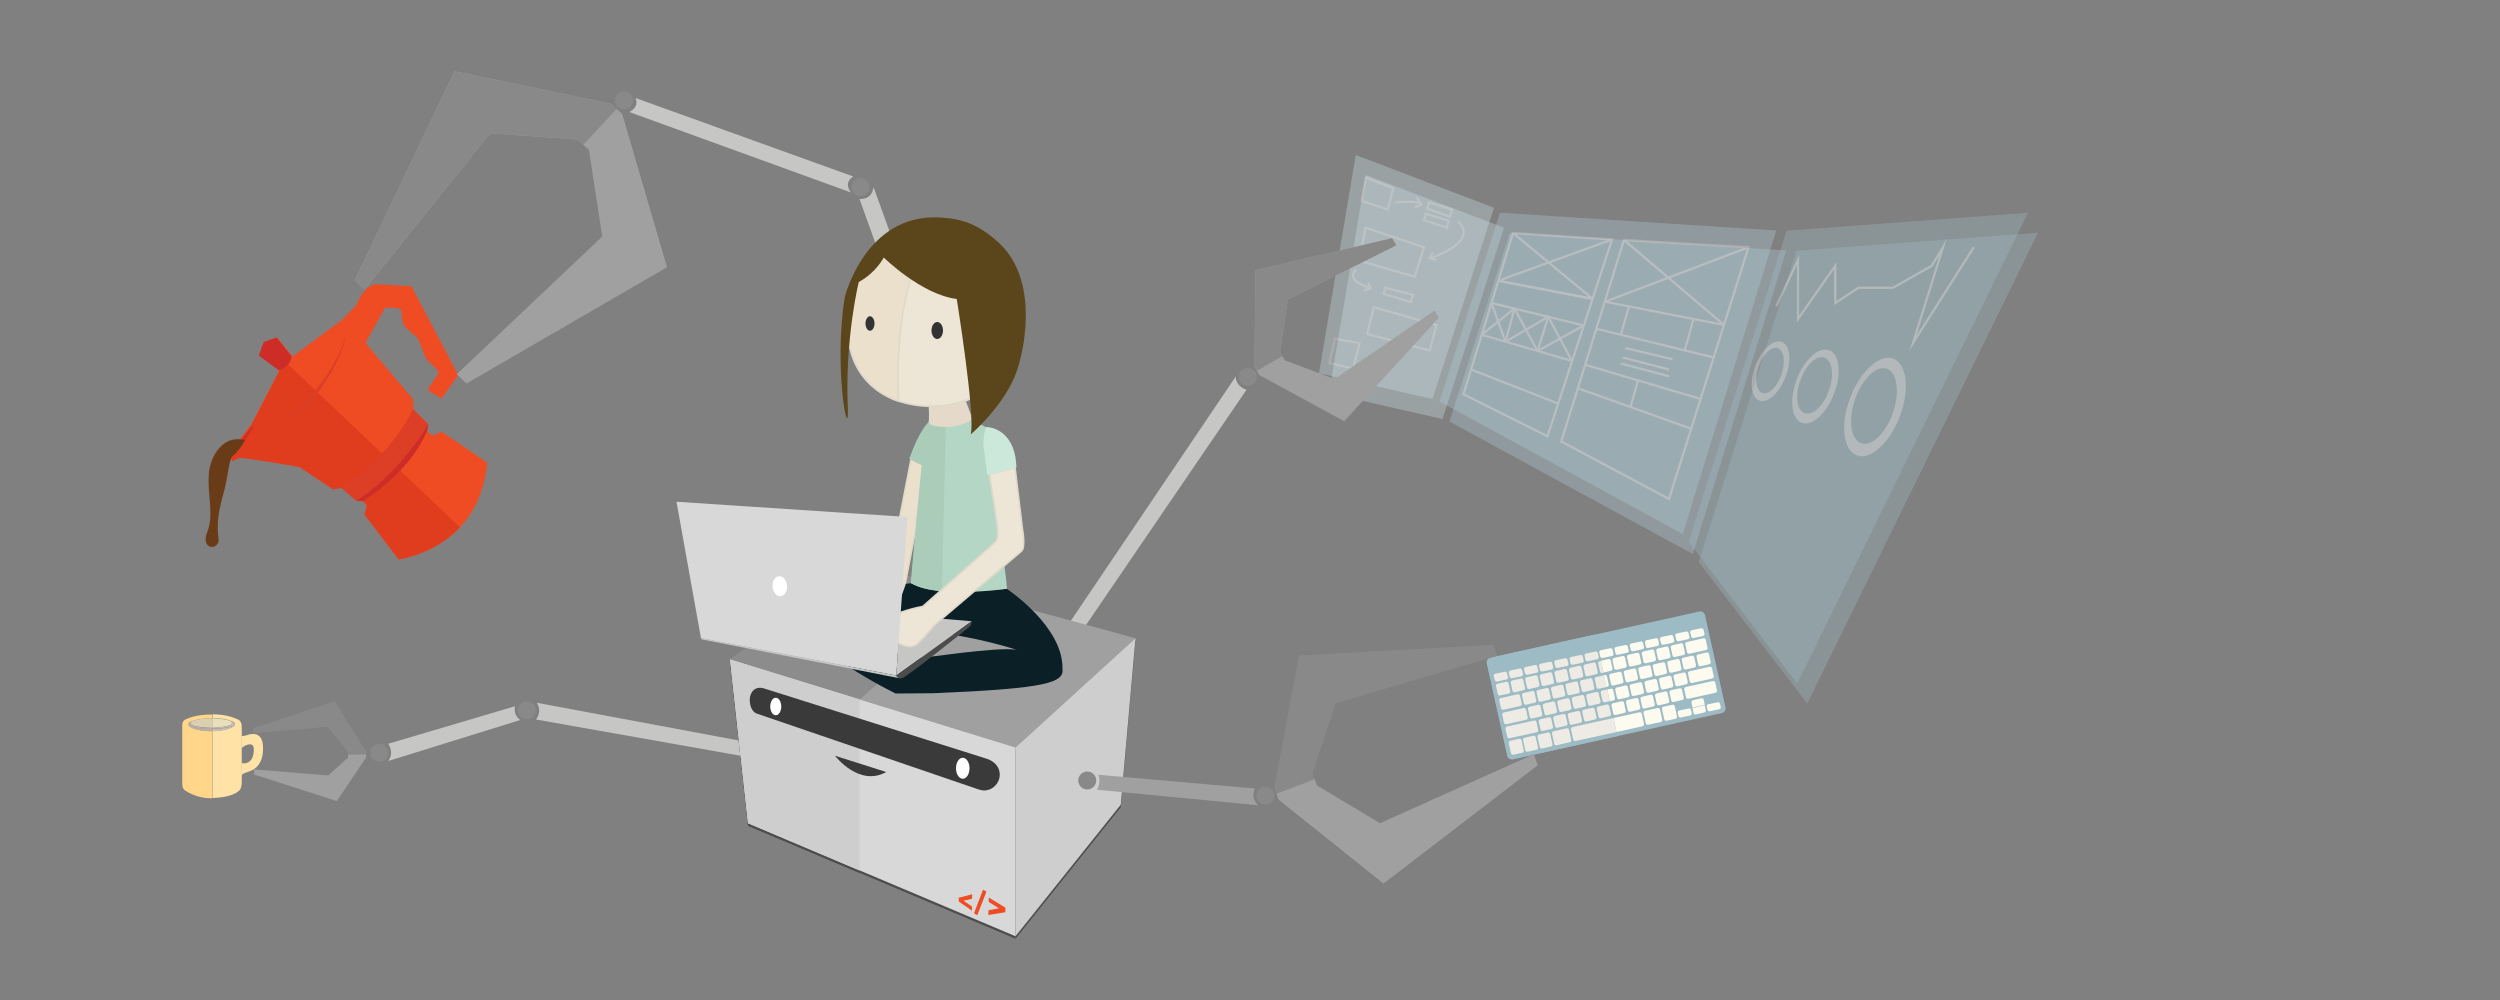 <?xml version="1.0" encoding="utf-8"?>
<!-- Generator: Adobe Illustrator 17.1.0, SVG Export Plug-In . SVG Version: 6.00 Build 0)  -->
<!DOCTYPE svg PUBLIC "-//W3C//DTD SVG 1.1//EN" "http://www.w3.org/Graphics/SVG/1.1/DTD/svg11.dtd">
<svg version="1.1" xmlns="http://www.w3.org/2000/svg" xmlns:xlink="http://www.w3.org/1999/xlink" x="0px" y="0px"
	 viewBox="-475 -175 1000 400" enable-background="new -475 -175 1000 400" xml:space="preserve">
<rect x="-475" y="-175" width="1000" height="400" fill="#808080" stroke="none"/>
<g id="Layer_2_1_">
</g>
<g id="Layer_1">
	<g id="Layer_1_1_" display="none">
		<g display="inline">
			<path fill="#F04C23" d="M34.8,36.5l-0.5-3.1L34,33.2l0-0.2l0.2-0.1l0-0.7l0.2-0.2l0.3-2.3l1.2-0.3c0,0,0.2,0.3,0.3,0.4
				c0,0.1,0,0.1-0.1,0.1c0,0-0.2,0.3-0.2,0.3c0,0.1,0,0.6,0,0.6l-0.3,0.5c0,0,0,0,0,0.1c0,0.1,0,0.4,0,0.4s0,0.1-0.2,0.1
				c-0.2,0-0.4,0.1-0.4,0.1l0.1,0.5l0.9-0.1l1.1-2.9l-0.7-0.8c0,0-0.2-0.3-0.7-0.1s-0.2,0.1-0.2,0.1l-0.6,0l-1.9-0.4l0.1-0.8
				l-0.4-0.2l-0.4,0.2l0.1,0.8l-1.8,0.5l-0.5,0c0,0-0.7,0-0.7,0.3c0,0,0.1,0,0.2,0.1c0.1,0.1,1,1.6,1,1.6l0.2,1.2l0.2,0.2l0,0.6
				l0.1,0.2l0,0.2l-0.3,0.1l-0.6,3.2C30.2,36.5,32.6,37.4,34.8,36.5z"/>
			<path fill="#DC3F26" d="M34.2,32.9c-2,0.4-3.3-0.1-3.3-0.1l0-0.6c0,0,1.8,0.5,3.3,0L34.2,32.9z"/>
			<path fill="#CE2C27" d="M34.2,32.9c-2,0.4-3.3-0.1-3.3-0.1l0.1,0.2c0,0,1.5,0.5,2.9,0C34,33,34.2,32.9,34.2,32.9z"/>
			<path fill="#CE2C27" d="M29.4,29c0,0-0.1-0.1,0.6-0.1c0.6,0,0.5,0,0.5,0l0,0C30.5,28.9,29.7,29,29.4,29L29.4,29z"/>
			<path fill="#CE2C27" d="M32.3,28.3c0,0,0.3,0.2,0.6,0l0.1-0.8l-0.4-0.2l-0.4,0.2L32.3,28.3z"/>
		</g>
	</g>
	<g id="Layer_2">
	</g>
	<g id="Layer_4" display="none">
		<path display="inline" fill="#0B1A3C" d="M32,24.9c0,0,0.3,1.2,0.4,1.6c0.1,0.4-0.1,2.7-0.1,2.7l0,0.5H33l0.4-2.3l0.1-2.5
			C33.5,24.8,32.8,25.4,32,24.9z"/>
		<rect x="36.3" y="16.3" display="inline" fill="#F8E680" width="0.8" height="0.8"/>
		<rect x="34.3" y="15.3" display="inline" fill="#F8E680" width="0.8" height="0.8"/>
		<rect x="35.2" y="15.3" display="inline" fill="#F8E680" width="0.8" height="0.8"/>
		<path display="inline" fill="#EAE0CC" stroke="#E0D9CA" stroke-width="0.673" stroke-miterlimit="10" d="M36.2,16.5
			c0,0-0.2,0.3-0.2,0.3C36,17,36,17,36,17.1c-0.1,0.1-0.1,0.2-0.1,0.2l0.2,0.3c0,0,0.4-0.1,0.5-0.2c0.1-0.1,0.2-0.2,0.1-0.2
			c-0.1,0-0.2,0.1-0.2,0.1s0.2-0.4,0.3-0.4c0,0,0.1-0.1,0-0.3c0,0,0,0-0.1,0c0,0-0.4,0.4-0.4,0.4l0,0c0,0,0.3-0.4,0.3-0.4
			s0-0.1-0.1-0.1c0,0,0,0-0.1,0.1c-0.1,0.1-0.3,0.3-0.3,0.3s0.3-0.4,0.2-0.4c0,0-0.2,0.3-0.3,0.3l0,0C36.1,16.8,36.3,16.6,36.2,16.5
			C36.3,16.5,36.3,16.5,36.2,16.5z"/>
		<path display="inline" fill="#E5DACA" stroke="#E0D9CA" stroke-width="0.673" stroke-miterlimit="10" d="M32.5,20.3
			c0,0,0,0.4-0.1,0.4c-0.1,0,0.6,0.2,0.6,0.2s0.1,0,0.1-0.1s0-0.5,0-0.5S32.6,20.3,32.5,20.3z"/>
		<path display="inline" fill="#CCE8DB" d="M33.1,20.8c0,0,2.3-3.2,2.7-3.6l0.3,0.4c0,0-1,1.7-1.2,1.9s-1.4,1.8-1.4,1.8l-0.3-0.1
			L33.1,20.8"/>
		<path display="inline" fill="#EAE0CC" stroke="#E0D9CA" stroke-width="0.673" stroke-miterlimit="10" d="M31.2,18.7
			c0,1.1,0.8,1.6,1.7,1.6c1,0,1.7-0.6,1.7-1.6s-0.8-1.9-1.7-1.9C31.9,16.7,31.2,17.6,31.2,18.7z"/>
		<circle display="inline" fill="#333333" cx="32.8" cy="18.7" r="0.1"/>
		<circle display="inline" fill="#333333" cx="34.2" cy="18.5" r="0.1"/>
		<path display="inline" fill="#333333" d="M34.5,18c-0.9,0.5-2.2-0.5-2.2-0.5C32,17.7,31.8,18,31.8,18c-0.4,0.5-0.6,1.2-0.6,1.2
			l-0.1-0.2c-0.2-1,0.2-1.4,0.2-1.4l0,0.1c-0.4-0.1-0.3,0.4-0.3,0.4s0.1,1.1-0.4,1.6l-0.2,0.2l0.1-0.2c0-0.5-0.8-0.8-0.3-1.9
			c0.4-1,1.5-0.5,1.5-0.5l0.1-0.1c0,0,1.1-1.2,2.4,0.1C34.2,17.3,34.4,17.5,34.5,18L34.5,18L34.5,18z"/>
		<path display="inline" fill="#333333" d="M32.5,19.1l1,0.2C33.6,19.3,33.1,20,32.5,19.1z"/>
		<path display="inline" fill="#B4D6C4" d="M33.5,24.8l-0.2-3.7c0-0.2-0.2-0.4-0.2-0.4c0,0.1-0.1,0.1-0.1,0.1s-0.6-0.2-0.6-0.2
			c0,0-0.2,0.1-0.4,0.5c0,0-0.5,2.1-0.2,3.4l0.1,0.3C32,24.9,32.7,25.4,33.5,24.8z"/>
		<g display="inline">
			<path d="M34.4,15.6v0.2c0,0,0,0,0,0c0,0,0,0,0,0c0,0,0,0,0,0c0,0,0,0,0,0s0,0,0,0s0,0,0,0c0,0,0,0,0,0c0,0,0,0,0,0v-0.2h0v0.2
				c0,0,0,0,0,0.1c0,0,0,0,0,0s0,0,0,0c0,0,0,0-0.1,0c0,0,0,0-0.1,0c0,0,0,0,0,0s0,0,0,0s0,0,0-0.1L34.4,15.6L34.4,15.6z"/>
			<path d="M34.8,15.7l-0.1-0.2h0.1L34.8,15.7l0.1-0.2H35L34.8,15.7l0.2,0.2h-0.1L34.8,15.7l-0.1,0.2h-0.1L34.8,15.7z"/>
		</g>
		<g display="inline">
			<path d="M35.5,15.6v0.2c0,0,0,0,0,0s0,0,0,0s0,0,0,0c0,0,0,0,0,0s0,0,0,0s0,0,0,0c0,0,0,0,0,0c0,0,0,0,0,0v-0.2h0v0.2
				c0,0,0,0,0,0.1c0,0,0,0,0,0c0,0,0,0,0,0c0,0,0,0-0.1,0c0,0,0,0-0.1,0c0,0,0,0,0,0c0,0,0,0,0,0c0,0,0,0,0-0.1L35.5,15.6L35.5,15.6
				z"/>
			<path d="M35.8,15.6L35.8,15.6l0,0.4h0V15.6z"/>
		</g>
		<path display="inline" fill="#EAE0CC" stroke="#E0D9CA" stroke-width="0.673" stroke-miterlimit="10" d="M36.8,20.8
			c0,0,0.7-0.4,0.9-0.3c0.2,0.1,0.5,0.4,0.5,0.4s0,0.1,0,0.1s-0.5-0.3-0.5-0.3s0.1,0.2,0,0.3c-0.1,0.1-0.1,0.3-0.3,0.3s-0.5,0-0.5,0
			L36.8,20.8z"/>
		<path display="inline" fill="#CCE8DB" d="M32.2,20.7c0,0-0.4,0.2-0.2,0.5c0.1,0.3,1.9,1.2,1.9,1.2s0.1,0,0.3,0
			c0.2,0,2.9-1.1,2.9-1.1l-0.2-0.6c0,0-2.4,0.7-2.7,0.7C33.8,21.5,32.3,20.6,32.2,20.7z"/>
	</g>
</g>
<g id="Layer_3">
	<path fill="#C6C6C5" d="M-260.3,106.1l87.8,16.4c0,0-2.3,2.6-0.6,5.8l-87.5-15.5C-260.7,112.8-257.9,109.9-260.3,106.1z"/>
	<path fill="#898989" d="M-505.9,39.3c6.4,0,11.9,0.9,11.9,0.9l-12.9,5.1l-10.6-5.1C-517.5,40.2-511.8,39.3-505.9,39.3z"/>
	<g opacity="0.35">
		<polygon fill="#CAE0E5" points="56.6,-17.7 71.3,-105 126.6,-83.9 102,-7.4 		"/>
		<polygon fill="#B0CCD7" points="129,-81.9 104.8,-6.4 202.1,46.6 239.5,-74.8 		"/>
		<polygon fill="#9DBBC4" points="243.6,-74.7 204.5,49.8 247.9,106.4 340.2,-81.9 		"/>
	</g>
	<g>
		<path fill="#9DBBC4" d="M215.2,108c0.2,1-0.4,1.9-1.4,2.2l-83.7,18.5c-1,0.2-1.9-0.4-2.2-1.4l-8.2-37c-0.2-1,0.4-1.9,1.4-2.2
			l83.7-18.5c1-0.2,1.9,0.4,2.2,1.4L215.2,108z"/>
		<path fill="#9DBBC4" d="M172,119.4l-41.8,9.3c-1,0.2-1.9-0.4-2.2-1.4l-8.2-37c-0.2-1,0.4-1.9,1.4-2.2l41.8-9.3L172,119.4z"/>
		<path fill="#FDFBEF" d="M170.4,112.2l10.4-2.3c0.4-0.1,0.8,0.2,0.9,0.6l0.9,4.1c0.1,0.4-0.2,0.8-0.6,0.9l-10.4,2.3"/>
		<path fill="#EDEBE4" d="M145.3,104c0.1,0.4-0.2,0.8-0.6,0.9l-3.5,0.8c-0.4,0.1-0.8-0.2-0.9-0.6l-0.7-3.2c-0.1-0.4,0.2-0.8,0.6-0.9
			l3.5-0.8c0.4-0.1,0.8,0.2,0.9,0.6L145.3,104z"/>
		<path fill="#EDEBE4" d="M139.5,105.2c0.1,0.4-0.2,0.8-0.6,0.9l-3.5,0.8c-0.4,0.1-0.8-0.2-0.9-0.6l-0.7-3.2
			c-0.1-0.4,0.2-0.8,0.6-0.9l3.5-0.8c0.4-0.1,0.8,0.2,0.9,0.6L139.5,105.2z"/>
		<path fill="#EDEBE4" d="M133.7,106.5c0.1,0.4-0.2,0.8-0.6,0.9l-6.8,1.5c-0.4,0.1-0.8-0.2-0.9-0.6l-0.7-3.2
			c-0.1-0.4,0.2-0.8,0.6-0.9l6.8-1.5c0.4-0.1,0.8,0.2,0.9,0.6L133.7,106.5z"/>
		<path fill="#EDEBE4" d="M156.9,101.4c0.1,0.4-0.2,0.8-0.6,0.9l-3.5,0.8c-0.4,0.1-0.8-0.2-0.9-0.6l-0.7-3.2
			c-0.1-0.4,0.2-0.8,0.6-0.9l3.5-0.8c0.4-0.1,0.8,0.2,0.9,0.6L156.9,101.4z"/>
		<path fill="#EDEBE4" d="M151.1,102.7c0.1,0.4-0.2,0.8-0.6,0.9l-3.5,0.8c-0.4,0.1-0.8-0.2-0.9-0.6l-0.7-3.2
			c-0.1-0.4,0.2-0.8,0.6-0.9l3.5-0.8c0.4-0.1,0.8,0.2,0.9,0.6L151.1,102.7z"/>
		<path fill="#EDEBE4" d="M162.7,100.1c0.1,0.4-0.2,0.8-0.6,0.9l-3.5,0.8c-0.4,0.1-0.8-0.2-0.9-0.6l-0.7-3.2
			c-0.1-0.4,0.2-0.8,0.6-0.9l3.5-0.8c0.4-0.1,0.8,0.2,0.9,0.6L162.7,100.1z"/>
		<path fill="#FDFBEF" d="M180.2,96.2c0.1,0.4-0.2,0.8-0.6,0.9l-3.5,0.8c-0.4,0.1-0.8-0.2-0.9-0.6l-0.7-3.2
			c-0.1-0.4,0.2-0.8,0.6-0.9l3.5-0.8c0.4-0.1,0.8,0.2,0.9,0.6L180.2,96.2z"/>
		<path fill="#FDFBEF" d="M174.4,97.5c0.1,0.4-0.2,0.8-0.6,0.9l-3.5,0.8c-0.4,0.1-0.8-0.2-0.9-0.6l-0.7-3.2
			c-0.1-0.4,0.2-0.8,0.6-0.9l3.5-0.8c0.4-0.1,0.8,0.2,0.9,0.6L174.4,97.5z"/>
		<path fill="#FDFBEF" d="M191.8,93.7c0.1,0.4-0.2,0.8-0.6,0.9l-3.5,0.8c-0.4,0.1-0.8-0.2-0.9-0.6l-0.7-3.2
			c-0.1-0.4,0.2-0.8,0.6-0.9l3.5-0.8c0.4-0.1,0.8,0.2,0.9,0.6L191.8,93.7z"/>
		<path fill="#FDFBEF" d="M186,94.9c0.1,0.4-0.2,0.8-0.6,0.9l-3.5,0.8c-0.4,0.1-0.8-0.2-0.9-0.6l-0.7-3.2c-0.1-0.4,0.2-0.8,0.6-0.9
			l3.5-0.8c0.4-0.1,0.8,0.2,0.9,0.6L186,94.9z"/>
		<path fill="#FDFBEF" d="M203.4,91.1c0.1,0.4-0.2,0.8-0.6,0.9l-3.5,0.8c-0.4,0.1-0.8-0.2-0.9-0.6l-0.7-3.2
			c-0.1-0.4,0.2-0.8,0.6-0.9l3.5-0.8c0.4-0.1,0.8,0.2,0.9,0.6L203.4,91.1z"/>
		<path fill="#FDFBEF" d="M197.6,92.4c0.1,0.4-0.2,0.8-0.6,0.9l-3.5,0.8c-0.4,0.1-0.8-0.2-0.9-0.6l-0.7-3.2
			c-0.1-0.4,0.2-0.8,0.6-0.9l3.5-0.8c0.4-0.1,0.8,0.2,0.9,0.6L197.6,92.4z"/>
		<path fill="#FDFBEF" d="M209.3,89.8c0.1,0.4-0.2,0.8-0.6,0.9l-3.5,0.8c-0.4,0.1-0.8-0.2-0.9-0.6l-0.7-3.2
			c-0.1-0.4,0.2-0.8,0.6-0.9l3.5-0.8c0.4-0.1,0.8,0.2,0.9,0.6L209.3,89.8z"/>
		<path fill="#EDEBE4" d="M147.8,109.4c0.1,0.4-0.2,0.8-0.6,0.9l-3.5,0.8c-0.4,0.1-0.8-0.2-0.9-0.6l-0.7-3.2
			c-0.1-0.4,0.2-0.8,0.6-0.9l3.5-0.8c0.4-0.1,0.8,0.2,0.9,0.6L147.8,109.4z"/>
		<path fill="#EDEBE4" d="M141.9,110.7c0.1,0.4-0.2,0.8-0.6,0.9l-3.5,0.8c-0.4,0.1-0.8-0.2-0.9-0.6l-0.7-3.2
			c-0.1-0.4,0.2-0.8,0.6-0.9l3.5-0.8c0.4-0.1,0.8,0.2,0.9,0.6L141.9,110.7z"/>
		<path fill="#EDEBE4" d="M136.1,112c0.1,0.4-0.2,0.8-0.6,0.9l-8,1.8c-0.4,0.1-0.8-0.2-0.9-0.6l-0.7-3.2c-0.1-0.4,0.2-0.8,0.6-0.9
			l8-1.8c0.4-0.1,0.8,0.2,0.9,0.6L136.1,112z"/>
		<path fill="#EDEBE4" d="M159.4,106.8c0.1,0.4-0.2,0.8-0.6,0.9l-3.5,0.8c-0.4,0.1-0.8-0.2-0.9-0.6l-0.7-3.2
			c-0.1-0.4,0.2-0.8,0.6-0.9l3.5-0.8c0.4-0.1,0.8,0.2,0.9,0.6L159.4,106.8z"/>
		<path fill="#EDEBE4" d="M153.6,108.1c0.1,0.4-0.2,0.8-0.6,0.9l-3.5,0.8c-0.4,0.1-0.8-0.2-0.9-0.6l-0.7-3.2
			c-0.1-0.4,0.2-0.8,0.6-0.9l3.5-0.8c0.4-0.1,0.8,0.2,0.9,0.6L153.6,108.1z"/>
		<path fill="#EDEBE4" d="M165.2,105.6c0.1,0.4-0.2,0.8-0.6,0.9l-3.5,0.8c-0.4,0.1-0.8-0.2-0.9-0.6l-0.7-3.2
			c-0.1-0.4,0.2-0.8,0.6-0.9l3.5-0.8c0.4-0.1,0.8,0.2,0.9,0.6L165.2,105.6z"/>
		<path fill="#FDFBEF" d="M182.6,101.7c0.1,0.4-0.2,0.8-0.6,0.9l-3.5,0.8c-0.4,0.1-0.8-0.2-0.9-0.6l-0.7-3.2
			c-0.1-0.4,0.2-0.8,0.6-0.9l3.5-0.8c0.4-0.1,0.8,0.2,0.9,0.6L182.6,101.7z"/>
		<path fill="#FDFBEF" d="M176.8,103c0.1,0.4-0.2,0.8-0.6,0.9l-3.5,0.8c-0.4,0.1-0.8-0.2-0.9-0.6l-0.7-3.2c-0.1-0.4,0.2-0.8,0.6-0.9
			l3.5-0.8c0.4-0.1,0.8,0.2,0.9,0.6L176.8,103z"/>
		<path fill="#FDFBEF" d="M194.3,99.1c0.1,0.4-0.2,0.8-0.6,0.9l-3.5,0.8c-0.4,0.1-0.8-0.2-0.9-0.6l-0.7-3.2
			c-0.1-0.4,0.2-0.8,0.6-0.9l3.5-0.8c0.4-0.1,0.8,0.2,0.9,0.6L194.3,99.1z"/>
		<path fill="#FDFBEF" d="M188.5,100.4c0.1,0.4-0.2,0.8-0.6,0.9l-3.5,0.8c-0.4,0.1-0.8-0.2-0.9-0.6l-0.7-3.2
			c-0.1-0.4,0.2-0.8,0.6-0.9l3.5-0.8c0.4-0.1,0.8,0.2,0.9,0.6L188.5,100.4z"/>
		<path fill="#EDEBE4" d="M140.8,98.9c0.1,0.4-0.2,0.8-0.6,0.9l-3.5,0.8c-0.4,0.1-0.8-0.2-0.9-0.6l-0.7-3.2
			c-0.1-0.4,0.2-0.8,0.6-0.9l3.5-0.8c0.4-0.1,0.8,0.2,0.9,0.6L140.8,98.9z"/>
		<path fill="#EDEBE4" d="M135,100.2c0.1,0.4-0.2,0.8-0.6,0.9l-3.5,0.8c-0.4,0.1-0.8-0.2-0.9-0.6l-0.7-3.2c-0.1-0.4,0.2-0.8,0.6-0.9
			l3.5-0.8c0.4-0.1,0.8,0.2,0.9,0.6L135,100.2z"/>
		<path fill="#EDEBE4" d="M140.3,93.2c0.1,0.4-0.2,0.8-0.6,0.9l-3.8,0.8c-0.4,0.1-0.8-0.2-0.9-0.6l-0.4-1.6
			c-0.1-0.4,0.2-0.8,0.6-0.9L139,91c0.4-0.1,0.8,0.2,0.9,0.6L140.3,93.2z"/>
		<path fill="#EDEBE4" d="M134.2,94.6c0.1,0.4-0.2,0.8-0.6,0.9l-3.8,0.8c-0.4,0.1-0.8-0.2-0.9-0.6l-0.4-1.6
			c-0.1-0.4,0.2-0.8,0.6-0.9l3.8-0.8c0.4-0.1,0.8,0.2,0.9,0.6L134.2,94.6z"/>
		<path fill="#EDEBE4" d="M128.2,95.9c0.1,0.4-0.2,0.8-0.6,0.9l-3.8,0.8c-0.4,0.1-0.8-0.2-0.9-0.6l-0.4-1.6
			c-0.1-0.4,0.2-0.8,0.6-0.9l3.8-0.8c0.4-0.1,0.8,0.2,0.9,0.6L128.2,95.9z"/>
		<path fill="#EDEBE4" d="M146.3,91.9c0.1,0.4-0.2,0.8-0.6,0.9l-3.8,0.8c-0.4,0.1-0.8-0.2-0.9-0.6l-0.4-1.6
			c-0.1-0.4,0.2-0.8,0.6-0.9l3.8-0.8c0.4-0.1,0.8,0.2,0.9,0.6L146.3,91.9z"/>
		<path fill="#EDEBE4" d="M158.5,89.2c0.1,0.4-0.2,0.8-0.6,0.9l-3.8,0.8c-0.4,0.1-0.8-0.2-0.9-0.6l-0.4-1.6
			c-0.1-0.4,0.2-0.8,0.6-0.9l3.8-0.8c0.4-0.1,0.8,0.2,0.9,0.6L158.5,89.2z"/>
		<path fill="#EDEBE4" d="M152.4,90.5c0.1,0.4-0.2,0.8-0.6,0.9l-3.8,0.8c-0.4,0.1-0.8-0.2-0.9-0.6l-0.4-1.6
			c-0.1-0.4,0.2-0.8,0.6-0.9l3.8-0.8c0.4-0.1,0.8,0.2,0.9,0.6L152.4,90.5z"/>
		<path fill="#EDEBE4" d="M164.5,87.8c0.1,0.4-0.2,0.8-0.6,0.9l-3.8,0.8c-0.4,0.1-0.8-0.2-0.9-0.6l-0.4-1.6
			c-0.1-0.4,0.2-0.8,0.6-0.9l3.8-0.8c0.4-0.1,0.8,0.2,0.9,0.6L164.5,87.8z"/>
		<path fill="#FDFBEF" d="M170.4,86.5c0.1,0.4-0.2,0.8-0.6,0.9l-3.8,0.8c-0.4,0.1-0.8-0.2-0.9-0.6l-0.4-1.6
			c-0.1-0.4,0.2-0.8,0.6-0.9l3.8-0.8c0.4-0.1,0.8,0.2,0.9,0.6L170.4,86.5z"/>
		<path fill="#FDFBEF" d="M176.5,85.2c0.1,0.4-0.2,0.8-0.6,0.9l-3.8,0.8c-0.4,0.1-0.8-0.2-0.9-0.6l-0.4-1.6
			c-0.1-0.4,0.2-0.8,0.6-0.9l3.8-0.8c0.4-0.1,0.8,0.2,0.9,0.6L176.5,85.2z"/>
		<path fill="#FDFBEF" d="M188.6,82.5c0.1,0.4-0.2,0.8-0.6,0.9l-3.8,0.8c-0.4,0.1-0.8-0.2-0.9-0.6L183,82c-0.1-0.4,0.2-0.8,0.6-0.9
			l3.8-0.8c0.4-0.1,0.8,0.2,0.9,0.6L188.6,82.5z"/>
		<path fill="#FDFBEF" d="M182.6,83.8c0.1,0.4-0.2,0.8-0.6,0.9l-3.8,0.8c-0.4,0.1-0.8-0.2-0.9-0.6l-0.4-1.6
			c-0.1-0.4,0.2-0.8,0.6-0.9l3.8-0.8c0.4-0.1,0.8,0.2,0.9,0.6L182.6,83.8z"/>
		<path fill="#FDFBEF" d="M194.7,81.2c0.1,0.4-0.2,0.8-0.6,0.9l-3.8,0.8c-0.4,0.1-0.8-0.2-0.9-0.6l-0.4-1.6
			c-0.1-0.4,0.2-0.8,0.6-0.9l3.8-0.8c0.4-0.1,0.8,0.2,0.9,0.6L194.7,81.2z"/>
		<path fill="#FDFBEF" d="M201.7,110.3c0.1,0.4-0.2,0.8-0.6,0.9l-3.8,0.8c-0.4,0.1-0.8-0.2-0.9-0.6l-0.3-1.3
			c-0.1-0.4,0.2-0.8,0.6-0.9l3.8-0.8c0.4-0.1,0.8,0.2,0.9,0.6L201.7,110.3z"/>
		<path fill="#FDFBEF" d="M213.3,107.8c0.1,0.4-0.2,0.8-0.6,0.9l-3.8,0.8c-0.4,0.1-0.8-0.2-0.9-0.6l-0.3-1.3
			c-0.1-0.4,0.2-0.8,0.6-0.9l3.8-0.8c0.4-0.1,0.8,0.2,0.9,0.6L213.3,107.8z"/>
		<path fill="#FDFBEF" d="M200.8,79.8c0.1,0.4-0.2,0.8-0.6,0.9l-3.8,0.8c-0.4,0.1-0.8-0.2-0.9-0.6l-0.4-1.6
			c-0.1-0.4,0.2-0.8,0.6-0.9l3.8-0.8c0.4-0.1,0.8,0.2,0.9,0.6L200.8,79.8z"/>
		<path fill="#FDFBEF" d="M206.8,78.5c0.1,0.4-0.2,0.8-0.6,0.9l-3.8,0.8c-0.4,0.1-0.8-0.2-0.9-0.6l-0.4-1.6
			c-0.1-0.4,0.2-0.8,0.6-0.9l3.8-0.8c0.4-0.1,0.8,0.2,0.9,0.6L206.8,78.5z"/>
		<path fill="#EDEBE4" d="M129.1,101.5c0.1,0.4-0.2,0.8-0.6,0.9l-3.5,0.8c-0.4,0.1-0.8-0.2-0.9-0.6l-0.7-3.2
			c-0.1-0.4,0.2-0.8,0.6-0.9l3.5-0.8c0.4-0.1,0.8,0.2,0.9,0.6L129.1,101.5z"/>
		<path fill="#EDEBE4" d="M152.5,96.4c0.1,0.4-0.2,0.8-0.6,0.9l-3.5,0.8c-0.4,0.1-0.8-0.2-0.9-0.6l-0.7-3.2
			c-0.1-0.4,0.2-0.8,0.6-0.9l3.5-0.8c0.4-0.1,0.8,0.2,0.9,0.6L152.5,96.4z"/>
		<path fill="#EDEBE4" d="M146.6,97.7c0.1,0.4-0.2,0.8-0.6,0.9l-3.5,0.8c-0.4,0.1-0.8-0.2-0.9-0.6l-0.7-3.2
			c-0.1-0.4,0.2-0.8,0.6-0.9l3.5-0.8c0.4-0.1,0.8,0.2,0.9,0.6L146.6,97.7z"/>
		<path fill="#EDEBE4" d="M164.1,93.8c0.1,0.4-0.2,0.8-0.6,0.9l-3.5,0.8c-0.4,0.1-0.8-0.2-0.9-0.6l-0.7-3.2
			c-0.1-0.4,0.2-0.8,0.6-0.9l3.5-0.8c0.4-0.1,0.8,0.2,0.9,0.6L164.1,93.8z"/>
		<path fill="#EDEBE4" d="M158.3,95.1c0.1,0.4-0.2,0.8-0.6,0.9l-3.5,0.8c-0.4,0.1-0.8-0.2-0.9-0.6l-0.7-3.2
			c-0.1-0.4,0.2-0.8,0.6-0.9l3.5-0.8c0.4-0.1,0.8,0.2,0.9,0.6L158.3,95.1z"/>
		<path fill="#FDFBEF" d="M175.7,91.2c0.1,0.4-0.2,0.8-0.6,0.9l-3.5,0.8c-0.4,0.1-0.8-0.2-0.9-0.6l-0.7-3.2
			c-0.1-0.4,0.2-0.8,0.6-0.9l3.5-0.8c0.4-0.1,0.8,0.2,0.9,0.6L175.7,91.2z"/>
		<path fill="#FDFBEF" d="M187.4,88.6c0.1,0.4-0.2,0.8-0.6,0.9l-3.5,0.8c-0.4,0.1-0.8-0.2-0.9-0.6l-0.7-3.2
			c-0.1-0.4,0.2-0.8,0.6-0.9l3.5-0.8c0.4-0.1,0.8,0.2,0.9,0.6L187.4,88.6z"/>
		<path fill="#FDFBEF" d="M181.5,89.9c0.1,0.4-0.2,0.8-0.6,0.9l-3.5,0.8c-0.4,0.1-0.8-0.2-0.9-0.6l-0.7-3.2
			c-0.1-0.4,0.2-0.8,0.6-0.9l3.5-0.8c0.4-0.1,0.8,0.2,0.9,0.6L181.5,89.9z"/>
		<path fill="#FDFBEF" d="M199,86.1c0.1,0.4-0.2,0.8-0.6,0.9l-3.5,0.8c-0.4,0.1-0.8-0.2-0.9-0.6l-0.7-3.2c-0.1-0.4,0.2-0.8,0.6-0.9
			l3.5-0.8c0.4-0.1,0.8,0.2,0.9,0.6L199,86.1z"/>
		<path fill="#FDFBEF" d="M193.2,87.4c0.1,0.4-0.2,0.8-0.6,0.9l-3.5,0.8c-0.4,0.1-0.8-0.2-0.9-0.6l-0.7-3.2
			c-0.1-0.4,0.2-0.8,0.6-0.9l3.5-0.8c0.4-0.1,0.8,0.2,0.9,0.6L193.2,87.4z"/>
		<path fill="#FDFBEF" d="M208,84.1c0.1,0.4-0.2,0.8-0.6,0.9l-6.7,1.5c-0.4,0.1-0.8-0.2-0.9-0.6l-0.7-3.2c-0.1-0.4,0.2-0.8,0.6-0.9
			l6.7-1.5c0.4-0.1,0.8,0.2,0.9,0.6L208,84.1z"/>
		<path fill="#FDFBEF" d="M210.5,95.5c0.1,0.4-0.2,0.8-0.6,0.9l-8.1,1.8c-0.4,0.1-0.8-0.2-0.9-0.6l-0.7-3.2
			c-0.1-0.4,0.2-0.8,0.6-0.9l8.1-1.8c0.4-0.1,0.8,0.2,0.9,0.6L210.5,95.5z"/>
		<path fill="#FDFBEF" d="M200.1,97.8c0.1,0.4-0.2,0.8-0.6,0.9l-3.5,0.8c-0.4,0.1-0.8-0.2-0.9-0.6l-0.7-3.2
			c-0.1-0.4,0.2-0.8,0.6-0.9l3.5-0.8c0.4-0.1,0.8,0.2,0.9,0.6L200.1,97.8z"/>
		<path fill="#EDEBE4" d="M152,114.4c0.1,0.4-0.2,0.8-0.6,0.9l-3.5,0.8c-0.4,0.1-0.8-0.2-0.9-0.6l-0.7-3.2c-0.1-0.4,0.2-0.8,0.6-0.9
			l3.5-0.8c0.4-0.1,0.8,0.2,0.9,0.6L152,114.4z"/>
		<path fill="#EDEBE4" d="M146.2,115.7c0.1,0.4-0.2,0.8-0.6,0.9l-3.5,0.8c-0.4,0.1-0.8-0.2-0.9-0.6l-0.7-3.2
			c-0.1-0.4,0.2-0.8,0.6-0.9l3.5-0.8c0.4-0.1,0.8,0.2,0.9,0.6L146.2,115.7z"/>
		<path fill="#EDEBE4" d="M140.3,117c0.1,0.4-0.2,0.8-0.6,0.9l-10.9,2.4c-0.4,0.1-0.8-0.2-0.9-0.6l-0.7-3.2
			c-0.1-0.4,0.2-0.8,0.6-0.9l10.9-2.4c0.4-0.1,0.8,0.2,0.9,0.6L140.3,117z"/>
		<path fill="#EDEBE4" d="M163.6,111.9c0.1,0.4-0.2,0.8-0.6,0.9l-3.5,0.8c-0.4,0.1-0.8-0.2-0.9-0.6l-0.7-3.2
			c-0.1-0.4,0.2-0.8,0.6-0.9l3.5-0.8c0.4-0.1,0.8,0.2,0.9,0.6L163.6,111.9z"/>
		<path fill="#EDEBE4" d="M157.8,113.2c0.1,0.4-0.2,0.8-0.6,0.9l-3.5,0.8c-0.4,0.1-0.8-0.2-0.9-0.6l-0.7-3.2
			c-0.1-0.4,0.2-0.8,0.6-0.9l3.5-0.8c0.4-0.1,0.8,0.2,0.9,0.6L157.8,113.2z"/>
		<path fill="#FDFBEF" d="M189.9,112.9c0.1,0.4-0.2,0.8-0.6,0.9l-5.1,1.1c-0.4,0.1-0.8-0.2-0.9-0.6l-0.9-4.1
			c-0.1-0.4,0.2-0.8,0.6-0.9l5.1-1.1c0.4-0.1,0.8,0.2,0.9,0.6L189.9,112.9z"/>
		<path fill="#EDEBE4" d="M153.5,121c0.1,0.4-0.2,0.8-0.6,0.9l-5.3,1.2c-0.4,0.1-0.8-0.2-0.9-0.6l-0.9-4.1c-0.1-0.4,0.2-0.8,0.6-0.9
			l5.3-1.2c0.4-0.1,0.8,0.2,0.9,0.6L153.5,121z"/>
		<path fill="#EDEBE4" d="M134.5,125.2c0.1,0.4-0.2,0.8-0.6,0.9l-3.6,0.8c-0.4,0.1-0.8-0.2-0.9-0.6l-0.9-4.1
			c-0.1-0.4,0.2-0.8,0.6-0.9l3.6-0.8c0.4-0.1,0.8,0.2,0.9,0.6L134.5,125.2z"/>
		<path fill="#EDEBE4" d="M140.2,124c0.1,0.4-0.2,0.8-0.6,0.9l-3.6,0.8c-0.4,0.1-0.8-0.2-0.9-0.6l-0.9-4.1c-0.1-0.4,0.2-0.8,0.6-0.9
			l3.6-0.8c0.4-0.1,0.8,0.2,0.9,0.6L140.2,124z"/>
		<path fill="#FDFBEF" d="M195.8,111.6c0.1,0.4-0.2,0.8-0.6,0.9l-3.6,0.8c-0.4,0.1-0.8-0.2-0.9-0.6l-0.9-4.1
			c-0.1-0.4,0.2-0.8,0.6-0.9l3.6-0.8c0.4-0.1,0.8,0.2,0.9,0.6L195.8,111.6z"/>
		<path fill="#EDEBE4" d="M146,122.7c0.1,0.4-0.2,0.8-0.6,0.9l-3.6,0.8c-0.4,0.1-0.8-0.2-0.9-0.6l-0.9-4.1c-0.1-0.4,0.2-0.8,0.6-0.9
			l3.6-0.8c0.4-0.1,0.8,0.2,0.9,0.6L146,122.7z"/>
		<path fill="#EDEBE4" d="M169.4,110.6c0.1,0.4-0.2,0.8-0.6,0.9l-3.5,0.8c-0.4,0.1-0.8-0.2-0.9-0.6l-0.7-3.2
			c-0.1-0.4,0.2-0.8,0.6-0.9l3.5-0.8c0.4-0.1,0.8,0.2,0.9,0.6L169.4,110.6z"/>
		<path fill="#FDFBEF" d="M186.9,106.7c0.1,0.4-0.2,0.8-0.6,0.9l-3.5,0.8c-0.4,0.1-0.8-0.2-0.9-0.6l-0.7-3.2
			c-0.1-0.4,0.2-0.8,0.6-0.9l3.5-0.8c0.4-0.1,0.8,0.2,0.9,0.6L186.9,106.7z"/>
		<path fill="#FDFBEF" d="M181.1,108c0.1,0.4-0.2,0.8-0.6,0.9l-3.5,0.8c-0.4,0.1-0.8-0.2-0.9-0.6l-0.7-3.2c-0.1-0.4,0.2-0.8,0.6-0.9
			l3.5-0.8c0.4-0.1,0.8,0.2,0.9,0.6L181.1,108z"/>
		<path fill="#FDFBEF" d="M175.3,109.3c0.1,0.4-0.2,0.8-0.6,0.9l-3.5,0.8c-0.4,0.1-0.8-0.2-0.9-0.6l-0.7-3.2
			c-0.1-0.4,0.2-0.8,0.6-0.9l3.5-0.8c0.4-0.1,0.8,0.2,0.9,0.6L175.3,109.3z"/>
		<path fill="#FDFBEF" d="M198.5,104.1c0.1,0.4-0.2,0.8-0.6,0.9l-3.5,0.8c-0.4,0.1-0.8-0.2-0.9-0.6l-0.7-3.2
			c-0.1-0.4,0.2-0.8,0.6-0.9l3.5-0.8c0.4-0.1,0.8,0.2,0.9,0.6L198.5,104.1z"/>
		<path fill="#FDFBEF" d="M192.7,105.4c0.1,0.4-0.2,0.8-0.6,0.9l-3.5,0.8c-0.4,0.1-0.8-0.2-0.9-0.6l-0.7-3.2
			c-0.1-0.4,0.2-0.8,0.6-0.9l3.5-0.8c0.4-0.1,0.8,0.2,0.9,0.6L192.7,105.4z"/>
		<path fill="#FDFBEF" d="M211.8,101.2c0.1,0.4-0.2,0.8-0.6,0.9l-10.9,2.4c-0.4,0.1-0.8-0.2-0.9-0.6l-0.7-3.2
			c-0.1-0.4,0.2-0.8,0.6-0.9l10.9-2.4c0.4-0.1,0.8,0.2,0.9,0.6L211.8,101.2z"/>
		<path fill="#FDFBEF" d="M206.9,107.1l0.4,2c0.1,0.4-0.2,0.8-0.6,0.9l-3.4,0.8c-0.4,0.1-0.8-0.2-0.9-0.6l-0.4-2L206.9,107.1z"/>
		<path fill="#FDFBEF" d="M202,108l-0.4-2c-0.1-0.4,0.2-0.8,0.6-0.9l3.4-0.8c0.4-0.1,0.8,0.2,0.9,0.6l0.4,2L202,108z"/>
		<path fill="#FDFBEF" d="M166.6,95.1l0.3-0.1c0.4-0.1,0.8,0.2,0.9,0.6l0.7,3.2c0.1,0.4-0.2,0.8-0.6,0.9l-0.3,0.1"/>
		<path fill="#FDFBEF" d="M167.9,100.8l1.5-0.3c0.4-0.1,0.8,0.2,0.9,0.6l0.7,3.2c0.1,0.4-0.2,0.8-0.6,0.9l-1.5,0.3"/>
		<path fill="#FDFBEF" d="M165.4,89.3l3-0.7c0.4-0.1,0.8,0.2,0.9,0.6l0.7,3.2c0.1,0.4-0.2,0.8-0.6,0.9l-3,0.7"/>
		<path fill="#EDEBE4" d="M167.7,99.8l-3.2,0.7c-0.4,0.1-0.8-0.2-0.9-0.6l-0.7-3.2c-0.1-0.4,0.2-0.8,0.6-0.9l3.2-0.7"/>
		<path fill="#EDEBE4" d="M168.9,105.5l-2,0.4c-0.4,0.1-0.8-0.2-0.9-0.6l-0.7-3.2c-0.1-0.4,0.2-0.8,0.6-0.9l2-0.4"/>
		<path fill="#EDEBE4" d="M166.4,94.1l-0.5,0.1c-0.4,0.1-0.8-0.2-0.9-0.6l-0.7-3.2c-0.1-0.4,0.2-0.8,0.6-0.9l0.5-0.1"/>
		<path fill="#EDEBE4" d="M171.6,117.8l-16.4,3.6c-0.4,0.1-0.8-0.2-0.9-0.6l-0.9-4.1c-0.1-0.4,0.2-0.8,0.6-0.9l16.4-3.6"/>
	</g>
	<g>
		<polygon fill="#898989" points="-328.6,125.6 -341.1,105.5 -373.8,116.2 -373.7,118.3 -344.1,115.7 -335.8,125.7 -335.7,128 
			-343.7,135.2 -373.4,132.8 -373.3,134.8 -340.3,145.4 -328.5,127.9 		"/>
		<polygon fill="#A0A0A0" points="-328.6,126.7 -328.5,127.9 -340.3,145.4 -373.3,134.8 -373.4,132.8 -343.7,135.2 -335.7,128 
			-335.8,126.9 		"/>
		<path fill="#C6C6C5" d="M-319.7,122.5l50.7-15c0,0-0.9,3.4,2.1,5.5l-52.8,16.4C-319.8,129.4-317.1,126.7-319.7,122.5z"/>
		<circle fill="#898989" cx="-323.3" cy="126.1" r="3.6"/>
	</g>
	<g opacity="0.35">
		<polygon fill="#CAE0E5" points="52.6,-25.7 67.3,-113 122.6,-91.9 98,-15.4 		"/>
		<polygon fill="#B0CCD7" points="125,-89.9 100.8,-14.4 198.1,38.6 235.5,-82.8 		"/>
		<polygon fill="#9DBBC4" points="239.6,-82.7 200.5,41.8 243.9,98.4 336.2,-89.9 		"/>
		<polygon fill="none" stroke="#FFFFFF" stroke-width="0.897" stroke-miterlimit="10" points="144,-0.5 110.4,-17.3 130.2,-81.8 
			169.8,-79.2 		"/>
		<polygon fill="none" stroke="#FFFFFF" stroke-width="0.897" stroke-miterlimit="10" points="174.6,-79 224.4,-76.1 192.6,24.6 
			149.5,1.6 		"/>
		<line fill="none" stroke="#FFFFFF" stroke-width="0.897" stroke-miterlimit="10" x1="124.3" y1="-62.7" x2="162" y2="-55.5"/>
		<path fill="none" stroke="#FFFFFF" stroke-width="0.897" stroke-miterlimit="10" d="M169.8-79.2"/>
		<line fill="none" stroke="#FFFFFF" stroke-width="0.897" stroke-miterlimit="10" x1="167" y1="-54.3" x2="214.6" y2="-45"/>
		<line fill="none" stroke="#FFFFFF" stroke-width="0.897" stroke-miterlimit="10" x1="124.3" y1="-62.7" x2="162" y2="-55.4"/>
		<line fill="none" stroke="#FFFFFF" stroke-width="0.897" stroke-miterlimit="10" x1="159" y1="-29.1" x2="205.3" y2="-15.4"/>
		<line fill="none" stroke="#FFFFFF" stroke-width="0.897" stroke-miterlimit="10" x1="117.6" y1="-41.1" x2="153.8" y2="-30.6"/>
		<line fill="none" stroke="#FFFFFF" stroke-width="0.897" stroke-miterlimit="10" x1="163.5" y1="-43.5" x2="210.5" y2="-32"/>
		<line fill="none" stroke="#FFFFFF" stroke-width="0.897" stroke-miterlimit="10" x1="121.6" y1="-53.8" x2="158.5" y2="-44.8"/>
		<line fill="none" stroke="#FFFFFF" stroke-width="0.897" stroke-miterlimit="10" x1="113.4" y1="-27.2" x2="148.2" y2="-13.6"/>
		<line fill="none" stroke="#FFFFFF" stroke-width="0.897" stroke-miterlimit="10" x1="127.2" y1="-38.3" x2="130.8" y2="-51.6"/>
		<line fill="none" stroke="#FFFFFF" stroke-width="0.897" stroke-miterlimit="10" x1="140" y1="-34.6" x2="144.3" y2="-48.3"/>
		<line fill="none" stroke="#FFFFFF" stroke-width="0.897" stroke-miterlimit="10" x1="177.2" y1="-12.2" x2="180.2" y2="-22.8"/>
		<line fill="none" stroke="#FFFFFF" stroke-width="0.897" stroke-miterlimit="10" x1="198.9" y1="-34.9" x2="202.4" y2="-47.4"/>
		<line fill="none" stroke="#FFFFFF" stroke-width="0.897" stroke-miterlimit="10" x1="173.3" y1="-41.1" x2="176.6" y2="-52.5"/>
		<line fill="none" stroke="#FFFFFF" stroke-width="0.897" stroke-miterlimit="10" x1="124.3" y1="-62.7" x2="169.8" y2="-79.2"/>
		<line fill="none" stroke="#FFFFFF" stroke-width="0.897" stroke-miterlimit="10" x1="130.2" y1="-81.8" x2="162" y2="-55.5"/>
		<line fill="none" stroke="#FFFFFF" stroke-width="0.897" stroke-miterlimit="10" x1="174.6" y1="-79" x2="214.6" y2="-45"/>
		<line fill="none" stroke="#FFFFFF" stroke-width="0.897" stroke-miterlimit="10" x1="167" y1="-54.3" x2="224.4" y2="-76.1"/>
		<line fill="none" stroke="#FFFFFF" stroke-width="0.897" stroke-miterlimit="10" x1="127.2" y1="-38.3" x2="144.3" y2="-48.3"/>
		<line fill="none" stroke="#FFFFFF" stroke-width="0.897" stroke-miterlimit="10" x1="144.3" y1="-48.3" x2="153.8" y2="-30.6"/>
		<line fill="none" stroke="#FFFFFF" stroke-width="0.897" stroke-miterlimit="10" x1="158.5" y1="-44.8" x2="140" y2="-34.6"/>
		<line fill="none" stroke="#FFFFFF" stroke-width="0.897" stroke-miterlimit="10" x1="140" y1="-34.6" x2="130.8" y2="-51.6"/>
		<line fill="none" stroke="#FFFFFF" stroke-width="0.897" stroke-miterlimit="10" x1="130.8" y1="-51.6" x2="117.6" y2="-41.1"/>
		<line fill="none" stroke="#FFFFFF" stroke-width="0.897" stroke-miterlimit="10" x1="121.6" y1="-53.8" x2="127.2" y2="-38.3"/>
		<line fill="none" stroke="#FFFFFF" stroke-width="0.897" stroke-miterlimit="10" x1="175" y1="-35.8" x2="194" y2="-31.3"/>
		<line fill="none" stroke="#FFFFFF" stroke-width="0.897" stroke-miterlimit="10" x1="174" y1="-32" x2="192.6" y2="-27.2"/>
		<line fill="none" stroke="#FFFFFF" stroke-width="0.897" stroke-miterlimit="10" x1="173.3" y1="-29.6" x2="192.6" y2="-24.5"/>
		<line fill="none" stroke="#FFFFFF" stroke-width="0.897" stroke-miterlimit="10" x1="156.1" y1="-19.7" x2="201.5" y2="-3.5"/>
		<path fill="none" stroke="#FFFFFF" stroke-width="0.897" stroke-miterlimit="10" d="M69.6-94.6c-0.6-0.3,10.5,3.4,10.5,3.4
			l2.2-8.5l-11-4.3L69.6-94.6z"/>
		<polygon fill="none" stroke="#FFFFFF" stroke-width="0.897" stroke-miterlimit="10" points="95.3,-89.5 94.6,-87 103.7,-83.9 
			104.5,-86.7 		"/>
		<polygon fill="none" stroke="#FFFFFF" stroke-width="0.897" stroke-miterlimit="10" points="96.6,-94 95.9,-91.5 105,-88.3 
			105.8,-91.2 		"/>
		<path fill="none" stroke="#FFFFFF" stroke-width="0.897" stroke-miterlimit="10" d="M83.1-94c0,0,8.4-1.1,10.4,0.8"/>
		<path fill="none" stroke="#FFFFFF" stroke-width="0.897" stroke-miterlimit="10" d="M90.9-92.1c0.6,0,2.6-1.1,2.6-1.1l-1.9-3"/>
		<polygon fill="none" stroke="#FFFFFF" stroke-width="0.897" stroke-miterlimit="10" points="71.2,-83.9 94.6,-76.1 90.9,-64.3 
			68.8,-70.7 		"/>
		<polyline fill="none" stroke="#FFFFFF" stroke-width="0.897" stroke-miterlimit="10" points="98.1,-74.1 96.8,-71.7 99.6,-71 		
			"/>
		<path fill="none" stroke="#FFFFFF" stroke-width="0.897" stroke-miterlimit="10" d="M108.3-86.3c0,0,9.5,7.3-11.4,14.6"/>
		<polyline fill="none" stroke="#FFFFFF" stroke-width="0.897" stroke-miterlimit="10" points="235.5,-52.5 244.2,-71 244.2,-47.4 
			259.1,-68.7 259.1,-53.8 268.4,-59.9 272.8,-59.9 282.2,-59.9 297.7,-68.7 302.2,-76.1 290.2,-37.8 314.5,-76.1 		"/>
		<polygon fill="none" stroke="#FFFFFF" stroke-width="0.897" stroke-miterlimit="10" points="79.1,-59.9 90.3,-57 89.3,-54.2 
			78.4,-57.5 		"/>
		<path fill="none" stroke="#FFFFFF" stroke-width="0.897" stroke-miterlimit="10" d="M67.6-67.3c0,0-5.4,4.3,5.4,7.4"/>
		<path fill="none" stroke="#FFFFFF" stroke-width="0.897" stroke-miterlimit="10" d="M70.5-58.7c0.1-0.1,2.8-1.1,2.8-1.1l-1.1-2.1
			"/>
		<path fill="#FFFFFF" d="M239.2-24.2c-2.5,6.4-7.2,10.7-10.5,9.4c-3.3-1.2-4-7.5-1.5-14c2.5-6.4,7.2-10.7,10.5-9.4
			C241.1-37,241.7-30.6,239.2-24.2z M236.1-35.8c-2.5-0.8-6,2.4-7.7,7.4s-1,9.7,1.5,10.6c2.5,0.9,6-2.4,7.7-7.4
			C239.3-30.2,238.6-34.9,236.1-35.8z"/>
		<path fill="#FFFFFF" d="M258.6-17.5c-3.1,8-8.8,13.2-13,11.6c-4.1-1.6-4.9-9.4-1.9-17.4c3.1-8,8.8-13.2,13-11.6
			C260.9-33.3,261.7-25.5,258.6-17.5z M254.7-32c-3.1-1-7.4,3-9.6,9.2s-1.4,12.1,1.9,13.1s7.4-3,9.6-9.2
			C258.8-25,257.9-30.8,254.7-32z"/>
		<path fill="#FFFFFF" d="M284.9-8.4C280.8,2.4,273,9.3,267.6,7.1s-6.6-12.5-2.5-23.1c4.1-10.7,11.9-17.7,17.3-15.5
			S289-19.1,284.9-8.4z M279.7-27.5c-4.2-1.5-9.9,4.1-12.7,12.3c-2.8,8.2-1.8,16,2.5,17.5c4.2,1.5,9.9-4.1,12.7-12.3
			C285-18.2,283.9-26.1,279.7-27.5z"/>
		<polygon fill="none" stroke="#FFFFFF" stroke-width="0.897" stroke-miterlimit="10" points="74.5,-52.1 99.6,-45 96.9,-34.8 
			71.9,-41.4 		"/>
		<polygon fill="none" stroke="#FFFFFF" stroke-width="0.897" stroke-miterlimit="10" points="59,-39.5 56.7,-29.8 66.3,-27.6 
			68.8,-37.7 		"/>
	</g>
	<g>
		<polygon fill="#A0A0A0" points="28.7,-25 62.7,-6.5 100.5,-47.9 98.8,-50.8 58.8,-23.4 38.9,-30.9 37,-34.2 40.1,-55.2 
			83.5,-76.9 81.8,-79.7 27.2,-66.9 26.8,-28.3 		"/>
		<polygon fill="#898989" points="38,-32.6 37,-34.2 40.1,-55.2 83.5,-76.9 81.8,-79.7 27.2,-66.9 26.8,-28.3 27.8,-26.7 		"/>
		<path fill="#C6C6C5" d="M23.6-19.1l-65.5,96c0,0-1.4-2.8-4.9-3.4l66.1-97.9C19.3-24.5,18.9-20.7,23.6-19.1z"/>
		<circle fill="#898989" cx="24.1" cy="-24.2" r="3.6"/>
		<circle fill="#898989" cx="-46.4" cy="78.8" r="3.6"/>
	</g>
	<polygon fill="#A0A0A0" points="-183,88.8 -68.8,124 -20.8,80.3 -128.7,50.9 	"/>
	<polygon fill="#8C8C8C" points="-131.2,104.8 -83.2,63.3 -128.7,50.9 -183,88.8 	"/>
	<g>
		<g opacity="0.4">
			<polygon points="-68.8,200.5 -26.7,147.9 -20.8,81.3 -68.8,125 			"/>
			<polygon points="-183,89.8 -175.8,155.3 -68.8,200.5 -68.8,125 			"/>
			<polygon points="-131.2,174.2 -131.2,105.8 -183,89.8 -175.8,155.3 			"/>
		</g>
		<g>
			<g>
				<polygon fill="#CECECE" points="-68.8,199.5 -26.7,146.9 -20.8,80.3 -68.8,124 				"/>
				<polygon fill="#D8D8D8" points="-183,88.8 -175.8,154.3 -68.8,199.5 -68.8,124 				"/>
				<polygon fill="#CECECE" points="-131.2,173.2 -131.2,104.8 -183,88.8 -175.8,154.3 				"/>
			</g>
		</g>
	</g>
	<path fill="#3A3A3A" d="M-80.3,128.5c2.8,0.9,5.2,3.1,5.2,6.3c0,3.5-2.8,6.4-6.4,6.4c-0.4,0-1.6-0.3-2-0.4l-88.6-30.3
		c-2.2-0.7-3-3.3-3-5.6c0-2.9,2-5.7,5.8-4.5c0.5,0.2-0.5-0.1,0,0L-80.3,128.5z"/>
	<g>
		<polygon fill="#898989" points="34.7,140 44.6,87.2 122.3,82.9 123.9,87.3 59.3,106.3 50,134.2 51.8,139.2 77,154.3 138.5,126.7 
			140,131.1 78.3,178.4 36.5,144.9 		"/>
		<polygon fill="#A0A0A0" points="50.9,136.7 51.8,139.2 77,154.3 138.5,126.7 140.1,131.1 78.4,178.4 36.5,144.9 35.6,142.5 		"/>
		<path fill="#A0A0A0" d="M26.9,140.4l-62.6-5.5c0,0,1.3,2.9-0.5,6l64.5,6.2C28.4,147.1,25.2,145.1,26.9,140.4z"/>
		<circle fill="#898989" cx="31.1" cy="143.2" r="3.6"/>
		<circle fill="#898989" cx="-40.1" cy="137.2" r="3.6"/>
	</g>
	<g>
		<g>
			<path fill="#F04C23" d="M-280.1,10.1l-18.2-12.4l-3.7,1.5l-2.1-1.6l0.5-2.8l-6.1-6.1l0.1-3.8l-19.2-22.7l7.9-14.2
				c0,0,4.6,0.1,5.7,0.5s0.8,0.9,0.8,1.7s0.5,4.5,1,5.1c0.5,0.6,5.5,4.8,5.8,5.6l2.9,7.4c0,0,0.1,0.2,0.8,0.9
				c0.7,0.6,4.1,4.1,4.1,4.1s0.8,0.4-1,2.9c-1.9,2.5-3.2,4.8-3.2,4.8l5.6,3.4l6.7-9.3l-18.7-35.6l-13.4-0.8c0,0-4.1-0.7-7.4,5.7
				c-3.3,6.4-1.2,2.6-1.2,2.6l-5.6,5.8L-358-32.4l-6.1-7.6l-5.1,1.8l-2,5.4l8,5.8l-11.3,21.8l-4.1,5.4c0,0-5.9,7-3.3,9.3
				c0,0,0.9-1.1,2.8-1.4c2-0.2,23.8,3.6,23.8,3.6l13.3,8.9l3.5-0.5l5.9,5.1l2.6,0.2l1.7,1.7l-1,3.6l13.7,18
				C-315.5,48.6-283.5,45.2-280.1,10.1z"/>
			<path fill="#E03D1E" d="M-291,35.9c-10.5,11.2-24.5,12.7-24.5,12.9l-13.7-18l1-3.6l-1.7-1.7l-2.6-0.2l-5.9-5.1l-3.5,0.5
				l-13.3-8.9c0,0-21.8-3.8-23.8-3.6c-1.9,0.2-2.8,1.4-2.8,1.4c-2.6-2.3,3.3-9.3,3.3-9.3l4.1-5.4l11.3-21.8l-8-5.8l2-5.4L-291,35.9z
				"/>
			<path fill="#DC3F26" d="M-303.7-5.3c-13.9,22.5-28.8,30.5-28.8,30.5l-5.9-5.1c0,0,19.7-12.6,28.6-31.5L-303.7-5.3z"/>
			<path fill="#CE2C27" d="M-303.7-5.3c-13.9,22.5-28.8,30.5-28.8,30.5l2.6,0.2c0,0,18.1-10.4,25.7-27.9
				C-304.1-2.7-303.7-5.3-303.7-5.3z"/>
			<path fill="#CE2C27" d="M-381.7,7.2c0,0-1.5-0.1,3.5-6.6s4.6-5,4.6-5l0,0C-373.7-4.4-378.8,4.7-381.7,7.2L-381.7,7.2z"/>
			<path fill="#CE2C27" d="M-363.5-26.9c0,0,4.3-0.8,5.2-5.5l-6.1-7.6l-5.1,1.8l-2,5.4L-363.5-26.9z"/>
		</g>
		<polygon fill="#A0A0A0" points="-226.1,-129.4 -208.2,-68.1 -288.4,-21.6 -292.3,-25.3 -234.1,-80.4 -239.4,-115 -244,-119.2 
			-278.9,-121.7 -329.1,-59.3 -333.1,-62.9 -293.2,-146.5 -230.7,-133.5 		"/>
		<polygon fill="#898989" points="-228.4,-131.4 -230.7,-133.5 -293.2,-146.5 -333.1,-62.9 -329.1,-59.3 -278.9,-121.7 -244,-119.2 
			-241.7,-117.1 		"/>
		<path fill="#C6C6C5" d="M-76,37.1c-3.4-1.7-6.9,1.7-6.9,1.7l-48.3-134.2c0,0,5,0.6,5.6-4.8L-76,37.1z"/>
		<circle fill="#898989" cx="-225.4" cy="-134.8" r="3.6"/>
		<circle fill="#898989" cx="-130.8" cy="-100.2" r="3.6"/>
		<circle fill="#898989" cx="-78.7" cy="41.8" r="3.6"/>
		<path fill="#C6C6C5" d="M-133.7-104.4c-4.2,2.7-0.9,6.4-0.9,6.4l-88.7-32.2c0,0,4.2-1.8,2.5-5.6L-133.7-104.4z"/>
		<path fill="#DC3F26" d="M-336.5-41.4c-6.8,23.6-29.2,37.5-29.2,37.5s12.8-7.3,17.8-13.9C-348-17.9-338.6-29.5-336.5-41.4"/>
	</g>
	<path fill="#EDE5D6" stroke="#E0D9CA" stroke-width="0.673" stroke-miterlimit="10" d="M-68.8-43.9c0,20.5-15,31.4-33.5,31.4
		s-33.5-10.9-33.5-31.4s15-37,33.5-37S-68.8-64.4-68.8-43.9z"/>
	<path fill="#EAE0CC" stroke="#E0D9CA" stroke-width="0.673" stroke-miterlimit="10" d="M-102.3-80.9
		c-16.7,22.4-13.2,66.4-13.2,66.4c-11.9-4.1-20.3-14-20.3-29.3C-135.8-64.4-120.8-80.9-102.3-80.9z"/>
	<path fill="#0A1F26" d="M-116.8,102.4c-13.9-6.9-38.3-22-34.1-26.7c13.5-15.1,40.3-17.4,40.3-17.4c12.5,5.7,38.3,2.2,38.3,2.2
		c0.1,0.1,22.5,14.9,22.3,31.9c0.7,5.6-5.6,8-52,9.9L-116.8,102.4l6.7-14.3 M-126.1,75c0,0,10.6,12.7,17.2,13.3
		c2.4,0.2,32.2-4.7,40.5-3.4c0,0-16.9-5.6-35.2-7.2S-118.6,74.8-126.1,75z"/>
	<ellipse fill="#333333" cx="-100.1" cy="-42.8" rx="2.3" ry="3.4"/>
	<path fill="#EAE0CC" stroke="#E0D9CA" stroke-width="0.673" stroke-miterlimit="10" d="M-110.6,8.8L-121,62.4l-7.8,4
		c0,0-0.9,1.4,0.6,2.1c1.6,0.6,4.8,1.4,4.8,1.4s4.4,0.2,6.1-1.7c1.8-1.9,4.5-10.3,4.5-10.3l4-20.6l3.1-26.2L-110.6,8.8L-110.6,8.8z"
		/>
	<path fill="#ACCCBA" d="M-103.6-6.1c0,0-3.5,2.7-7.7,14.6c0,0,4.9,2.8,5.3,2.5L-103.6-6.1z"/>
	<path fill="#E5DACA" stroke="#E0D9CA" stroke-width="0.673" stroke-miterlimit="10" d="M-86.3-7.3c-4.9,4.1-17.2,3.4-16.9,1.2
		c0.3-2.2,0-6.6,0-6.6s5.5,1.4,14.1-2.1L-86.3-7.3z"/>
	<path fill="#2B366D" d="M-103.4-6.1"/>
	<polygon fill="#C6C6C5" points="-116.5,95.2 -86.3,73.5 -114.8,71.1 	"/>
	<path fill="#1E2555" d="M-103.2-6.1"/>
	<path fill="#B4D6C4" d="M-72.2,60.5c-1.2-14.9-8.2-55.1-8.2-55.1l-0.1-9.5l-5.8-3c-4.9,4-17.2,3.4-16.9,1.2c0,0-0.2-0.3-0.3-0.2
		c-0.1,0.1-1.1,4.3-1.1,4.3c-1.4,7.2-5.9,60-5.9,60C-100.2,64.6-72.2,60.5-72.2,60.5"/>
	<path fill="#ACCCBA" d="M-98.2,61.5c-4.9-0.4-9.4-1.4-12.5-3.3c0,0,4.6-52.8,5.9-60c0,0,1-4.2,1.1-4.3c0.1-0.1,0.3,0.2,0.3,0.2
		c-0.2,1.1,3,1.8,6.7,1.7L-98.2,61.5z"/>
	<path fill="#EDE5D6" stroke="#E0D9CA" stroke-width="0.673" stroke-miterlimit="10" d="M-66,36.9c0,0,1.4,7.4-0.6,8.7l-34.7,29.5
		c0,0-3.3,4-6.2,6.9c-2.9,2.9-6.1,1.2-8.3,0.1c-2.2-1.1-2.7-4.9-2.7-4.9s-2.6,8.5-3.7,9.7c-1.1,1.1-1.8-1.1-1.8-1.1s2-8.4,3.5-12.2
		c1.6-3.6,14.6-6,14.6-6l29.1-25.8c0.9-1.2,1.1-2.8,0.8-6.1l-3.2-21l10.2-2.7L-66,36.9z"/>
	<ellipse fill="#333333" cx="-127" cy="-45.6" rx="1.8" ry="2.9"/>
	<path fill="#5B461B" d="M-68.1-27.1c4.1-12.7,7.3-37.5-7.6-51c-7.9-7.1-14.2-9.4-23.2-9.9c-30-1.8-38.2,31.9-38.2,31.9
		c-4.7,29.4,2,60.7,1.2,43.5c-1.1-27.3,4.4-49.6,4.4-49.6c6.9-3.7,10-9.8,10-9.8s15,14.8,29.2,16.6c0,0,7.5,46.7,5.6,54.1
		C-86.6-1.2-72.5-13.5-68.1-27.1z"/>
	<path fill="#CCE8DB" d="M-68.4,11.9l-0.4-4C-71-4.3-80.5-4.2-80.5-4.2s-1.9,4.4-0.8,9.8c0.2,1.1,0.6,4.9,1.2,9.5L-68.4,11.9z"/>
	<polygon fill="#D8D8D8" points="-116.5,95.2 -194.6,80.3 -204.4,25.7 -112,31.8 	"/>
	
		<ellipse transform="matrix(-8.380495e-02 -0.997 0.997 -8.380495e-02 -235.989 -98.254)" fill="#FFFFFF" cx="-163.2" cy="59.4" rx="4" ry="2.9"/>
	<path fill="#4C4C4C" d="M-86.3,73.5c0,1.8-1.5,2.7-1.5,2.7s-23.7,19-26,19.9c-2.4,0.9-2.6-0.9-2.6-0.9L-86.3,73.5z"/>
	<path fill="#C6C6C5" d="M-194.6,80.3"/>
	<path fill="#C6C6C5" d="M-116.5,95.2c0,0,0.2,0.9,1.3,1.1c1.1,0.2-77.3-15.2-78.9-15.5c-0.2-0.1-0.5-0.2-0.5-0.6L-116.5,95.2z"/>
	<ellipse fill="#FFFFFF" cx="-164.7" cy="107.6" rx="2.2" ry="3.5"/>
	<ellipse fill="#FFFFFF" cx="-89.9" cy="132.3" rx="2.7" ry="4.2"/>
	<path fill="#3A3A3A" d="M-120.5,133.8c-10.9,6.1-20.5-6.5-20.5-6.5L-120.5,133.8z"/>
	<g>
		<path fill="#F04C23" d="M-86.2,184.5l-3.4,0.8l0,0l3.4,2.3l0,1.7l-5.3-3.7v-1.5l5.4-1.4L-86.2,184.5z"/>
		<path fill="#F04C23" d="M-81.8,180.9l1.4,0.7l-3.7,9.5l-1.3-0.8L-81.8,180.9z"/>
		<path fill="#F04C23" d="M-79.6,189.1l4.2-0.8l0,0l-4.1-2.5l0-1.8l6.7,4.1l-0.1,1.8l-6.8,1.1L-79.6,189.1z"/>
	</g>
	<path fill="#585959" d="M-517.5,40.2c-1.4,3.3-3.1,23.3,0.5,25.6c3.6,2.4,19.8,2.4,22.5,0c3.4-3.1,2-21.8,0.5-25.6
		C-499.1,41.7-512.1,41.9-517.5,40.2z"/>
	<circle fill="#898989" cx="-264.3" cy="109.1" r="3.6"/>
	<path fill="#693C17" d="M-377,1.1c-9.1-2.5-13.8,6.8-14.4,12.8c-0.9,8.8,2.2,16.6-0.7,23.9c-3,7.5,5.3,7.5,4.5,2.4
		c-1.2-8.8,1.5-15.2,2.8-21.1c1.1-4.9,1.5-10.7,3-11.8S-377.9,2.9-377,1.1z"/>
</g>
<g id="Layer_4_1_">
	<g id="XMLID_1_">
		<g>
			<path fill="#FFE3A6" d="M-378.4,135.5c0-0.2,0-2.6,0-5.5c0.4,0.8,5.3,0.8,4.9-5.7c-0.2-3.1-4.5-0.8-4.9,0.1c0-2.6,0-5.1,0-5.1
				c0.6,0.3,2.1-0.2,3-0.5c0.9-0.2,5.3-1.4,5.6,4.8c0.4,8.9-5.4,9.9-6.8,10.4C-378,134.4-378.4,135.1-378.4,135.5z"/>
			<path fill="#EADFBB" d="M-382.8,113.4c2.7,1.9-4,2.6-7.3,2.7v-3.8C-387,112.4-384.4,112.8-382.8,113.4L-382.8,113.4z"/>
			<path fill="#FFE3A6" d="M-380,112.7c1.5,0.6,1.7,1.9,1.7,3.4c0,0.3,0,1.5,0,3.1c0,0,0,2.5,0,5.1c0,1.9,0,3.8,0,5.6
				c0,2.9,0,5.3,0,5.5v0c0,1,0,1.8,0,2c0,2.9-0.6,3.6-1.6,4.3c-2.3,1.8-6.8,2.4-10.1,2.5v-26.8c5,0,9-1.4,9-2.9
				c0-0.4-0.6-0.9-1.7-1.2h0c-1.6-0.6-4.3-1.1-7.3-1.1v-1.5C-384.2,110.8-381.5,112.1-380,112.7z"/>
			<path fill="#C7BDB2" d="M-382.8,113.4c1.1,0.3,1.7,0.8,1.7,1.2c0,1.5-4,2.9-9,2.9v-1c5,0,8.9-0.8,8.9-1.8
				C-381.1,114.3-381.7,113.8-382.8,113.4z"/>
			<path fill="#C7BDB2" d="M-382.8,113.4c1,0.4,1.7,0.8,1.7,1.2c0,1-4,1.8-8.9,1.8v-0.4C-386.8,116.1-380.1,115.3-382.8,113.4z"/>
			<path fill="#DAD0AF" d="M-390.1,112.3v3.8c-0.1,0-0.2,0-0.3,0c-3.1,0-11-0.7-7.6-2.7c0,0,0,0,0,0c1.7-0.6,4.5-1.1,7.6-1.1
				C-390.3,112.3-390.2,112.3-390.1,112.3z"/>
			<path fill="#B8AFA6" d="M-398,113.5c-3.3,1.9,4.5,2.7,7.6,2.7c0.1,0,0.2,0,0.3,0v0.4c-0.1,0-0.2,0-0.3,0c-5.1,0-9.3-0.8-9.3-1.8
				C-399.7,114.3-399.1,113.9-398,113.5C-398.1,113.5-398,113.5-398,113.5z"/>
			<path fill="#C7BDB2" d="M-398,113.4C-398,113.4-398,113.4-398,113.4C-398,113.5-398.1,113.5-398,113.4
				C-398.1,113.5-398,113.5-398,113.4z"/>
			<path fill="#B8AFA6" d="M-390.4,117.5c-5.1,0-9.3-1.3-9.3-2.9c0-0.4,0.5-0.9,1.6-1.1c-1,0.4-1.6,0.8-1.6,1.2c0,1,4.2,1.8,9.3,1.8
				c0.1,0,0.2,0,0.3,0v1C-390.2,117.5-390.3,117.5-390.4,117.5z"/>
			<path fill="#FFD68A" d="M-399.7,114.6c0,1.6,4.2,2.9,9.3,2.9c0.1,0,0.2,0,0.3,0v26.8c-0.2,0-0.3,0-0.5,0c-5.1,0-8.8-2.1-10.2-3
				c-1.3-0.9-1.3-1.8-1.3-3.5s0-20.6,0-21.7c0-1.1-0.2-2.7,1.4-3.4c1.7-0.7,4.6-1.9,10.5-1.9v1.5c-0.1,0-0.2,0-0.3,0
				c-3.1,0-5.9,0.5-7.6,1.1c0,0,0,0-0.1,0C-399.2,113.8-399.7,114.3-399.7,114.6z"/>
		</g>
		<g>
		</g>
	</g>
</g>
</svg>
